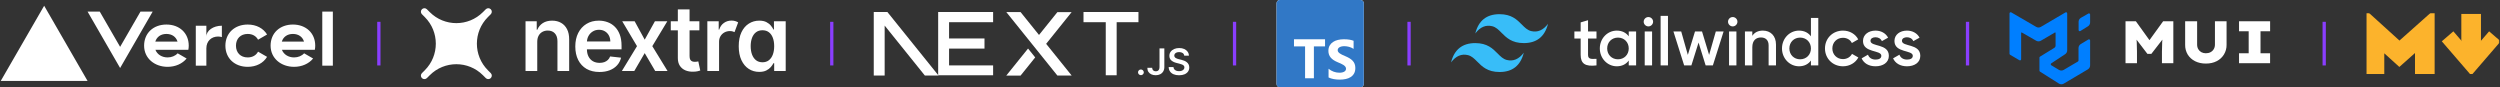 <svg width="2292" height="80" viewBox="0 0 2292 80" fill="none" xmlns="http://www.w3.org/2000/svg">
<rect x="0" y="0" width="2292" height="80" fill="#333333" stroke="none"/>
<g clip-path="url(#clip0_1818_99)">
<path d="M152.579 22.5C140.689 22.5 132.117 30.254 132.117 41.884C132.117 53.515 141.766 61.269 153.656 61.269C160.839 61.269 167.171 58.426 171.091 53.634L162.853 48.874C160.677 51.254 157.371 52.643 153.656 52.643C148.497 52.643 144.114 49.951 142.488 45.643H172.663C172.9 44.437 173.04 43.188 173.04 41.874C173.04 30.254 164.468 22.5 152.579 22.5ZM142.391 38.115C143.737 33.818 147.42 31.115 152.568 31.115C157.726 31.115 161.409 33.818 162.745 38.115H142.391ZM268.542 22.5C256.653 22.5 248.08 30.254 248.08 41.884C248.08 53.515 257.729 61.269 269.619 61.269C276.802 61.269 283.134 58.426 287.054 53.634L278.816 48.874C276.64 51.254 273.334 52.643 269.619 52.643C264.46 52.643 260.077 49.951 258.451 45.643H288.626C288.863 44.437 289.003 43.188 289.003 41.874C289.003 30.254 280.431 22.5 268.542 22.5ZM258.365 38.115C259.711 33.818 263.394 31.115 268.542 31.115C273.7 31.115 277.383 33.818 278.719 38.115H258.365ZM216.333 41.884C216.333 48.346 220.554 52.654 227.102 52.654C231.539 52.654 234.866 50.64 236.579 47.355L244.849 52.126C241.425 57.834 235.006 61.269 227.102 61.269C215.202 61.269 206.64 53.515 206.64 41.884C206.64 30.254 215.213 22.5 227.102 22.5C235.006 22.5 241.414 25.935 244.849 31.643L236.579 36.414C234.866 33.129 231.539 31.115 227.102 31.115C220.565 31.115 216.333 35.423 216.333 41.884ZM305.157 10.654V60.192H295.465V10.654H305.157ZM40.482 5.269L80.274 74.192H0.689L40.482 5.269ZM139.968 10.654L110.126 62.346L80.285 10.654H91.474L110.126 42.961L128.779 10.654H139.968ZM203.409 23.577V34.012C202.333 33.7 201.191 33.484 199.963 33.484C193.706 33.484 189.194 37.792 189.194 44.254V60.192H179.502V23.577H189.194V33.484C189.194 28.014 195.559 23.577 203.409 23.577Z" fill="white"/>
</g>
<line x1="347.346" y1="20" x2="347.346" y2="60" stroke="#8A3EFF" stroke-width="3"/>
<g clip-path="url(#clip1_1818_99)">
<path d="M492.55 38.4V65.109H481.807V19.525H492.076V27.27H492.61C493.658 24.718 495.33 22.69 497.625 21.187C499.94 19.683 502.799 18.931 506.202 18.931C509.348 18.931 512.088 19.604 514.423 20.949C516.777 22.295 518.598 24.244 519.883 26.796C521.189 29.348 521.832 32.444 521.812 36.085V65.109H511.069V37.747C511.069 34.7 510.278 32.316 508.694 30.595C507.132 28.873 504.965 28.012 502.195 28.012C500.316 28.012 498.644 28.428 497.18 29.259C495.735 30.07 494.598 31.247 493.767 32.791C492.956 34.334 492.55 36.203 492.55 38.4ZM549.571 65.999C545.001 65.999 541.054 65.05 537.73 63.151C534.426 61.231 531.884 58.521 530.103 55.019C528.323 51.497 527.432 47.352 527.432 42.584C527.432 37.895 528.323 33.78 530.103 30.238C531.903 26.677 534.416 23.907 537.641 21.929C540.866 19.93 544.654 18.931 549.007 18.931C551.817 18.931 554.468 19.386 556.961 20.296C559.473 21.187 561.69 22.572 563.608 24.451C565.547 26.331 567.071 28.725 568.179 31.633C569.286 34.522 569.841 37.964 569.841 41.961V45.255H532.477V38.014H559.543C559.523 35.956 559.078 34.126 558.208 32.523C557.337 30.901 556.12 29.625 554.557 28.695C553.014 27.765 551.214 27.3 549.156 27.3C546.96 27.3 545.03 27.834 543.369 28.903C541.707 29.951 540.411 31.336 539.481 33.058C538.571 34.759 538.106 36.629 538.086 38.667V44.988C538.086 47.639 538.571 49.914 539.541 51.814C540.51 53.693 541.865 55.138 543.606 56.147C545.347 57.136 547.385 57.63 549.72 57.63C551.282 57.63 552.698 57.413 553.963 56.978C555.23 56.523 556.327 55.86 557.258 54.989C558.187 54.119 558.89 53.04 559.365 51.754L569.396 52.882C568.763 55.533 567.556 57.848 565.775 59.827C564.014 61.785 561.759 63.309 559.009 64.397C556.259 65.465 553.113 65.999 549.571 65.999ZM581.864 19.525L591.064 36.352L600.412 19.525H611.779L598.038 42.317L612.017 65.109H600.709L591.064 48.698L581.508 65.109H570.112L584.001 42.317L570.468 19.525H581.864ZM641.179 19.525V27.834H614.974V19.525H641.179ZM621.444 8.604H632.187V51.398C632.187 52.843 632.405 53.95 632.841 54.722C633.296 55.474 633.889 55.988 634.621 56.265C635.352 56.542 636.164 56.681 637.055 56.681C637.727 56.681 638.341 56.631 638.894 56.532C639.468 56.434 639.903 56.344 640.201 56.265L642.01 64.664C641.436 64.862 640.616 65.08 639.548 65.317C638.498 65.554 637.212 65.693 635.69 65.732C632.999 65.811 630.575 65.406 628.418 64.516C626.262 63.605 624.55 62.201 623.284 60.301C622.038 58.402 621.424 56.028 621.444 53.179V8.604ZM648.493 65.109V19.525H658.909V27.122H659.385C660.216 24.491 661.64 22.463 663.658 21.038C665.676 19.594 668.001 18.872 670.633 18.872C671.859 18.872 672.987 19.02 674.015 19.317C675.044 19.614 675.954 20.019 676.745 20.534L673.422 29.437C672.848 29.16 672.215 28.933 671.522 28.754C670.83 28.576 670.049 28.487 669.178 28.487C667.319 28.487 665.637 28.903 664.133 29.734C662.629 30.565 661.432 31.722 660.542 33.206C659.672 34.67 659.236 36.372 659.236 38.31V65.109H648.493ZM696.056 65.91C692.475 65.91 689.27 64.99 686.441 63.151C683.611 61.31 681.376 58.639 679.734 55.138C678.092 51.636 677.271 47.382 677.271 42.376C677.271 37.311 678.101 33.038 679.763 29.556C681.445 26.054 683.711 23.413 686.559 21.632C689.408 19.831 692.584 18.931 696.086 18.931C698.757 18.931 700.953 19.386 702.674 20.296C704.395 21.187 705.76 22.265 706.77 23.531C707.779 24.778 708.56 25.955 709.114 27.063H709.559V19.525H720.333V65.109H709.767V57.927H709.114C708.56 59.035 707.759 60.212 706.71 61.459C705.662 62.685 704.277 63.734 702.556 64.605C700.834 65.475 698.668 65.91 696.056 65.91ZM699.053 57.096C701.329 57.096 703.268 56.483 704.871 55.256C706.473 54.01 707.69 52.279 708.521 50.063C709.352 47.847 709.767 45.265 709.767 42.317C709.767 39.369 709.352 36.807 708.521 34.631C707.71 32.454 706.502 30.763 704.9 29.556C703.317 28.349 701.368 27.745 699.053 27.745C696.66 27.745 694.661 28.369 693.059 29.615C691.456 30.861 690.25 32.583 689.438 34.779C688.627 36.975 688.222 39.488 688.222 42.317C688.222 45.166 688.627 47.708 689.438 49.944C690.269 52.16 691.486 53.911 693.088 55.197C694.71 56.463 696.699 57.096 699.053 57.096Z" fill="white"/>
<path d="M446.095 9.184L443.452 11.827C429.607 25.671 407.161 25.671 393.316 11.827L390.673 9.184C389.805 8.316 388.398 8.316 387.53 9.184C386.662 10.052 386.662 11.459 387.53 12.327L390.173 14.97C404.018 28.815 404.018 51.261 390.173 65.106L387.53 67.749C386.662 68.617 386.662 70.024 387.53 70.892C388.398 71.76 389.805 71.76 390.673 70.892L393.316 68.249C407.161 54.404 429.607 54.404 443.452 68.249L446.095 70.892C446.963 71.76 448.37 71.76 449.238 70.892C450.106 70.024 450.106 68.617 449.238 67.749L446.595 65.106C432.751 51.261 432.751 28.815 446.595 14.97L449.238 12.327C450.106 11.459 450.106 10.052 449.238 9.184C448.37 8.316 446.963 8.316 446.095 9.184Z" fill="white" stroke="white" stroke-width="2"/>
</g>
<line x1="762.561" y1="20" x2="762.561" y2="60" stroke="#8A3EFF" stroke-width="3"/>
<g clip-path="url(#clip2_1818_99)">
<path d="M993.355 11.024H1043.74V20.324H1023.75V69.249H1013.76V20.324H993.355V11.024Z" fill="white"/>
<path d="M910.49 11.024V20.324H870.103V35.285H902.583V44.584H870.103V59.949H910.49V69.249H860.11V20.324H860.105V11.024H910.49Z" fill="white"/>
<path d="M935.649 11.048H922.57L969.415 69.273H982.532L959.107 40.181L982.495 11.093L969.415 11.113L952.559 32.048L935.649 11.048Z" fill="white"/>
<path d="M949.07 52.639L942.52 44.495L922.533 69.317H935.649L949.07 52.639Z" fill="white"/>
<path fill-rule="evenodd" clip-rule="evenodd" d="M860.461 69.249L813.553 11H801.061V69.225H811.054V23.445L847.906 69.249H860.461Z" fill="white"/>
<path d="M1045.99 68.893C1045.26 68.893 1044.63 68.64 1044.11 68.133C1043.59 67.626 1043.33 67.012 1043.34 66.284C1043.33 65.577 1043.59 64.97 1044.11 64.463C1044.63 63.956 1045.26 63.702 1045.99 63.702C1046.69 63.702 1047.31 63.956 1047.83 64.463C1048.36 64.97 1048.62 65.577 1048.63 66.284C1048.62 66.765 1048.5 67.205 1048.26 67.599C1048.01 67.999 1047.69 68.313 1047.29 68.54C1046.89 68.773 1046.46 68.893 1045.99 68.893Z" fill="white"/>
<path d="M1063.04 44.365H1067.47V61.426C1067.47 62.995 1067.13 64.336 1066.46 65.463C1065.79 66.591 1064.87 67.452 1063.67 68.059C1062.49 68.659 1061.1 68.966 1059.52 68.966C1058.08 68.966 1056.79 68.706 1055.64 68.199C1054.48 67.692 1053.57 66.931 1052.9 65.93C1052.22 64.93 1051.89 63.682 1051.89 62.187H1056.33C1056.33 62.841 1056.48 63.408 1056.77 63.882C1057.05 64.356 1057.44 64.716 1057.94 64.97C1058.45 65.223 1059.03 65.35 1059.69 65.35C1060.4 65.35 1061.01 65.203 1061.51 64.903C1062 64.609 1062.38 64.169 1062.64 63.582C1062.9 63.001 1063.04 62.281 1063.04 61.426V44.365Z" fill="white"/>
<path d="M1085.7 51.038C1085.59 50.003 1085.11 49.196 1084.29 48.622C1083.45 48.042 1082.38 47.755 1081.06 47.755C1080.13 47.755 1079.33 47.895 1078.67 48.168C1078 48.449 1077.49 48.822 1077.14 49.296C1076.78 49.77 1076.61 50.31 1076.59 50.917C1076.59 51.425 1076.72 51.865 1076.95 52.232C1077.19 52.606 1077.51 52.919 1077.92 53.173C1078.33 53.433 1078.78 53.647 1079.28 53.82C1079.78 53.993 1080.28 54.14 1080.78 54.261L1083.09 54.828C1084.02 55.041 1084.92 55.328 1085.78 55.695C1086.64 56.055 1087.42 56.516 1088.1 57.07C1088.78 57.623 1089.32 58.291 1089.72 59.071C1090.12 59.852 1090.33 60.766 1090.33 61.82C1090.33 63.242 1089.96 64.49 1089.22 65.57C1088.48 66.645 1087.42 67.485 1086.03 68.093C1084.64 68.693 1082.96 69 1080.98 69C1079.07 69 1077.41 68.707 1076.01 68.119C1074.6 67.539 1073.5 66.685 1072.71 65.564C1071.92 64.443 1071.49 63.075 1071.43 61.467H1075.82C1075.88 62.307 1076.15 63.008 1076.61 63.575C1077.08 64.136 1077.68 64.549 1078.43 64.83C1079.18 65.103 1080.02 65.243 1080.95 65.243C1081.92 65.243 1082.77 65.097 1083.51 64.81C1084.24 64.523 1084.81 64.123 1085.23 63.602C1085.65 63.088 1085.86 62.481 1085.86 61.787C1085.86 61.153 1085.67 60.626 1085.3 60.212C1084.93 59.799 1084.42 59.452 1083.76 59.172C1083.1 58.891 1082.32 58.638 1081.44 58.417L1078.64 57.71C1076.61 57.196 1075.01 56.416 1073.84 55.368C1072.66 54.321 1072.08 52.933 1072.08 51.191C1072.08 49.763 1072.47 48.509 1073.26 47.434C1074.05 46.36 1075.13 45.526 1076.49 44.932C1077.85 44.332 1079.4 44.038 1081.12 44.038C1082.86 44.038 1084.39 44.332 1085.72 44.932C1087.04 45.526 1088.07 46.353 1088.82 47.408C1089.58 48.462 1089.97 49.67 1089.99 51.038H1085.7Z" fill="white"/>
</g>
<line x1="1131.83" y1="20" x2="1131.83" y2="60" stroke="#8A3EFF" stroke-width="3"/>
<g clip-path="url(#clip3_1818_99)">
<path d="M1173.33 0H1247.33C1248.98 0 1250.33 1.343 1250.33 3V77C1250.33 78.657 1248.98 80 1247.33 80H1173.33C1171.67 80 1170.33 78.657 1170.33 77V3C1170.33 1.343 1171.67 0 1173.33 0Z" fill="white"/>
<path d="M1173.33 0H1247.33C1248.98 0 1250.33 1.343 1250.33 3V77C1250.33 78.657 1248.98 80 1247.33 80H1173.33C1171.67 80 1170.33 78.657 1170.33 77V3C1170.33 1.343 1171.67 0 1173.33 0ZM1214.8 42.56V35.999H1186.33V42.56H1196.49V71.774H1204.58V42.56H1214.8ZM1218.02 71.003C1219.33 71.668 1220.87 72.167 1222.65 72.5C1224.43 72.832 1226.31 72.999 1228.29 72.999C1230.21 72.999 1232.04 72.816 1233.77 72.45C1235.5 72.084 1237.02 71.481 1238.32 70.641C1239.63 69.801 1240.66 68.703 1241.42 67.348C1242.18 65.992 1242.57 64.316 1242.57 62.32C1242.57 60.873 1242.35 59.605 1241.91 58.516C1241.48 57.426 1240.85 56.457 1240.03 55.609C1239.21 54.761 1238.23 54 1237.08 53.326C1235.94 52.653 1234.64 52.016 1233.21 51.417C1232.15 50.985 1231.21 50.565 1230.37 50.157C1229.53 49.75 1228.82 49.334 1228.24 48.91C1227.65 48.486 1227.2 48.037 1226.88 47.563C1226.56 47.089 1226.4 46.552 1226.4 45.953C1226.4 45.405 1226.55 44.91 1226.83 44.469C1227.12 44.028 1227.52 43.65 1228.04 43.334C1228.55 43.018 1229.19 42.773 1229.94 42.598C1230.7 42.423 1231.53 42.336 1232.45 42.336C1233.12 42.336 1233.83 42.386 1234.57 42.486C1235.32 42.586 1236.07 42.739 1236.82 42.947C1237.57 43.155 1238.3 43.417 1239.01 43.733C1239.73 44.049 1240.38 44.415 1240.98 44.831V37.371C1239.76 36.905 1238.43 36.56 1236.98 36.336C1235.53 36.111 1233.87 35.999 1232 35.999C1230.09 35.999 1228.29 36.203 1226.58 36.61C1224.87 37.017 1223.37 37.654 1222.08 38.519C1220.78 39.384 1219.75 40.486 1219 41.824C1218.25 43.163 1217.87 44.764 1217.87 46.627C1217.87 49.006 1218.56 51.035 1219.94 52.715C1221.32 54.395 1223.42 55.817 1226.23 56.981C1227.33 57.431 1228.36 57.871 1229.32 58.304C1230.27 58.736 1231.09 59.185 1231.79 59.651C1232.48 60.117 1233.03 60.624 1233.43 61.173C1233.83 61.721 1234.03 62.345 1234.03 63.044C1234.03 63.56 1233.91 64.038 1233.66 64.478C1233.41 64.919 1233.03 65.302 1232.52 65.626C1232 65.951 1231.37 66.204 1230.61 66.387C1229.85 66.57 1228.96 66.662 1227.94 66.662C1226.2 66.662 1224.47 66.358 1222.77 65.751C1221.06 65.144 1219.48 64.233 1218.02 63.019V71.003Z" fill="#3178C6"/>
</g>
<line x1="1291.83" y1="20" x2="1291.83" y2="60" stroke="#8A3EFF" stroke-width="3"/>
<g clip-path="url(#clip4_1818_99)">
<path fill-rule="evenodd" clip-rule="evenodd" d="M1374.78 13C1362.92 13 1355.51 18.891 1352.55 30.674C1357 24.782 1362.18 22.574 1368.11 24.046C1371.49 24.885 1373.91 27.324 1376.58 30.024C1380.94 34.421 1385.98 39.509 1397 39.509C1408.85 39.509 1416.26 33.617 1419.22 21.837C1414.78 27.728 1409.59 29.937 1403.67 28.463C1400.28 27.623 1397.87 25.185 1395.19 22.487C1390.83 18.087 1385.79 13 1374.78 13ZM1352.55 39.509C1340.7 39.509 1333.29 45.4 1330.33 57.182C1334.77 51.291 1339.96 49.082 1345.88 50.554C1349.26 51.394 1351.68 53.833 1354.36 56.533C1358.71 60.929 1363.76 66.017 1374.78 66.017C1386.63 66.017 1394.04 60.128 1397 48.346C1392.55 54.237 1387.37 56.446 1381.44 54.974C1378.06 54.132 1375.64 51.694 1372.97 48.995C1368.61 44.599 1363.57 39.509 1352.55 39.509Z" fill="#38BDF8"/>
<path fill-rule="evenodd" clip-rule="evenodd" d="M1463.66 35.34H1455.91V50.264C1455.91 54.244 1458.53 54.181 1463.66 53.932V59.965C1453.28 61.208 1449.15 58.348 1449.15 50.264V35.34H1443.39V28.873H1449.15V20.522L1455.91 18.531V28.873H1463.66V35.34ZM1493.23 28.873H1499.99V59.965H1493.23V55.488C1490.85 58.782 1487.16 60.773 1482.28 60.773C1473.78 60.773 1466.71 53.622 1466.71 44.418C1466.71 35.154 1473.78 28.064 1482.28 28.064C1487.16 28.064 1490.85 30.054 1493.23 33.288V28.873ZM1483.35 54.368C1488.98 54.368 1493.23 50.201 1493.23 44.418C1493.23 38.635 1488.98 34.469 1483.35 34.469C1477.72 34.469 1473.46 38.636 1473.46 44.418C1473.46 50.201 1477.72 54.368 1483.35 54.368ZM1511.25 24.209C1508.87 24.209 1506.93 22.22 1506.93 19.919C1506.94 18.779 1507.39 17.687 1508.2 16.883C1509.01 16.079 1510.11 15.628 1511.25 15.629C1512.39 15.627 1513.48 16.078 1514.29 16.882C1515.1 17.686 1515.56 18.778 1515.56 19.919C1515.56 22.218 1513.62 24.209 1511.25 24.209ZM1507.87 59.965V28.873H1514.63V59.965H1507.87ZM1522.45 59.965V14.568H1529.2V59.963H1522.45V59.965ZM1573.05 28.873H1580.19L1570.36 59.965H1563.73L1557.23 39.009L1550.66 59.965H1544.03L1534.21 28.873H1541.34L1547.41 50.325L1553.97 28.873H1560.42L1566.92 50.325L1573.05 28.873ZM1588.57 24.209C1586.19 24.209 1584.25 22.22 1584.25 19.919C1584.26 18.778 1584.71 17.686 1585.52 16.882C1586.33 16.078 1587.43 15.627 1588.57 15.629C1589.71 15.627 1590.8 16.078 1591.61 16.882C1592.42 17.686 1592.88 18.778 1592.88 19.919C1592.88 22.218 1590.95 24.209 1588.57 24.209ZM1585.19 59.965V28.873H1591.95V59.965H1585.19ZM1616.22 28.064C1623.22 28.064 1628.23 32.79 1628.23 40.875V59.963H1621.47V41.557C1621.47 36.832 1618.72 34.346 1614.47 34.346C1610.02 34.346 1606.52 36.957 1606.52 43.299V59.965H1599.76V28.873H1606.52V32.853C1608.59 29.62 1611.96 28.064 1616.22 28.064ZM1660.26 16.437H1667.01V59.963H1660.26V55.486C1657.88 58.782 1654.19 60.771 1649.31 60.771C1640.8 60.771 1633.73 53.62 1633.73 44.416C1633.73 35.152 1640.8 28.063 1649.31 28.063C1654.19 28.063 1657.88 30.052 1660.26 33.287V16.437ZM1650.37 54.368C1656 54.368 1660.26 50.201 1660.26 44.418C1660.26 38.635 1656 34.469 1650.37 34.469C1644.74 34.469 1640.49 38.636 1640.49 44.418C1640.49 50.201 1644.74 54.368 1650.37 54.368ZM1689.66 60.773C1680.21 60.773 1673.14 53.622 1673.14 44.418C1673.14 35.154 1680.21 28.064 1689.66 28.064C1695.79 28.064 1701.11 31.235 1703.61 36.086L1697.79 39.444C1696.41 36.522 1693.35 34.656 1689.6 34.656C1684.09 34.656 1679.9 38.823 1679.9 44.418C1679.9 50.014 1684.09 54.181 1689.6 54.181C1693.35 54.181 1696.41 52.253 1697.92 49.393L1703.73 52.688C1701.11 57.601 1695.79 60.773 1689.66 60.773ZM1714.87 37.453C1714.87 43.113 1731.7 39.692 1731.7 51.197C1731.7 57.416 1726.25 60.773 1719.5 60.773C1713.24 60.773 1708.74 57.973 1706.74 53.497L1712.56 50.14C1713.55 52.938 1716.06 54.617 1719.5 54.617C1722.5 54.617 1724.81 53.622 1724.81 51.133C1724.81 45.6 1707.99 48.71 1707.99 37.579C1707.99 31.733 1713.05 28.064 1719.44 28.064C1724.57 28.064 1728.82 30.428 1731.01 34.532L1725.32 37.703C1724.19 35.278 1722 34.158 1719.44 34.158C1717 34.158 1714.87 35.215 1714.87 37.453ZM1743.71 37.453C1743.71 43.113 1760.53 39.692 1760.53 51.197C1760.53 57.416 1755.09 60.773 1748.34 60.773C1742.08 60.773 1737.58 57.973 1735.57 53.497L1741.39 50.14C1742.39 52.938 1744.9 54.617 1748.34 54.617C1751.34 54.617 1753.65 53.622 1753.65 51.133C1753.65 45.6 1736.83 48.71 1736.83 37.579C1736.83 31.733 1741.89 28.064 1748.28 28.064C1753.4 28.064 1757.66 30.428 1759.85 34.532L1754.15 37.703C1753.03 35.278 1750.84 34.158 1748.28 34.158C1745.83 34.158 1743.71 35.215 1743.71 37.453Z" fill="white"/>
</g>
<line x1="1803.83" y1="20" x2="1803.83" y2="60" stroke="#8A3EFF" stroke-width="3"/>
<g clip-path="url(#clip5_1818_99)">
<path d="M1866.79 24.652L1843.91 11.352C1843.75 11.259 1843.56 11.21 1843.38 11.211C1843.19 11.212 1843.01 11.262 1842.85 11.356C1842.69 11.45 1842.55 11.586 1842.46 11.748C1842.37 11.911 1842.32 12.095 1842.33 12.281V49.289C1842.33 49.669 1842.54 50.007 1842.85 50.197L1851.4 55.221C1851.56 55.314 1851.75 55.362 1851.93 55.363C1852.11 55.363 1852.3 55.315 1852.46 55.223C1852.62 55.131 1852.75 54.999 1852.84 54.839C1852.94 54.679 1852.99 54.498 1852.99 54.313V30.162C1852.99 30.089 1853.01 30.017 1853.05 29.954C1853.08 29.89 1853.14 29.838 1853.2 29.802C1853.27 29.765 1853.34 29.747 1853.41 29.747C1853.48 29.747 1853.56 29.767 1853.62 29.803L1866.82 37.361C1867.46 37.729 1868.19 37.92 1868.93 37.916C1869.67 37.913 1870.4 37.714 1871.04 37.34L1883.92 29.803C1883.98 29.767 1884.05 29.747 1884.12 29.747C1884.2 29.747 1884.27 29.765 1884.33 29.802C1884.4 29.838 1884.45 29.89 1884.49 29.954C1884.53 30.017 1884.55 30.089 1884.55 30.162V41.985C1884.55 42.345 1884.45 42.7 1884.28 43.014C1884.1 43.328 1883.84 43.592 1883.54 43.779L1870.28 51.928C1870.12 52.023 1869.99 52.156 1869.9 52.315C1869.82 52.474 1869.77 52.654 1869.77 52.836V64.742C1869.77 65.122 1869.96 65.46 1870.26 65.65L1887.63 76.628C1888.29 77.045 1889.06 77.27 1889.84 77.278C1890.62 77.285 1891.39 77.075 1892.06 76.67L1914.15 63.581C1914.78 63.206 1915.3 62.671 1915.67 62.031C1916.03 61.39 1916.22 60.665 1916.22 59.929V37.108C1916.22 36.92 1916.17 36.735 1916.07 36.573C1915.98 36.41 1915.84 36.276 1915.68 36.183C1915.52 36.091 1915.33 36.043 1915.14 36.046C1914.95 36.049 1914.77 36.102 1914.61 36.2L1907.62 40.422C1907 40.795 1906.49 41.321 1906.13 41.949C1905.77 42.578 1905.58 43.288 1905.58 44.011V55.475C1905.57 55.659 1905.52 55.84 1905.43 55.999C1905.34 56.158 1905.21 56.29 1905.05 56.382L1891.98 64.088C1891.33 64.471 1890.58 64.671 1889.82 64.668C1889.07 64.664 1888.32 64.457 1887.67 64.067L1880.64 59.845C1880.49 59.752 1880.37 59.624 1880.28 59.471C1880.19 59.318 1880.14 59.146 1880.14 58.969C1880.13 58.793 1880.17 58.618 1880.26 58.462C1880.34 58.305 1880.45 58.17 1880.6 58.071L1893.31 49.69C1893.89 49.306 1894.37 48.782 1894.7 48.167C1895.04 47.552 1895.21 46.864 1895.21 46.165V12.281C1895.21 12.097 1895.16 11.915 1895.07 11.756C1894.97 11.596 1894.84 11.464 1894.68 11.372C1894.52 11.28 1894.34 11.232 1894.15 11.232C1893.97 11.232 1893.79 11.281 1893.63 11.373L1871.04 24.652C1870.39 25.027 1869.66 25.224 1868.92 25.224C1868.17 25.224 1867.44 25.027 1866.79 24.652Z" fill="#007FFF"/>
<path d="M1916.22 13.315V20.535C1916.22 21.253 1916.04 21.959 1915.69 22.587C1915.34 23.215 1914.84 23.744 1914.23 24.124L1907.26 28.452C1907.1 28.55 1906.92 28.603 1906.73 28.606C1906.54 28.609 1906.36 28.562 1906.2 28.469C1906.03 28.377 1905.9 28.242 1905.8 28.079C1905.71 27.917 1905.66 27.732 1905.66 27.544V19.986C1905.66 19.246 1905.86 18.519 1906.23 17.878C1906.6 17.237 1907.13 16.704 1907.77 16.334L1914.63 12.408C1914.79 12.315 1914.97 12.266 1915.16 12.266C1915.34 12.266 1915.52 12.314 1915.69 12.406C1915.85 12.498 1915.98 12.63 1916.07 12.79C1916.17 12.949 1916.21 13.131 1916.22 13.315Z" fill="#007FFF"/>
<path d="M1948.68 57.945V19.523H1958.18L1974.14 41.689L1967.13 41.647L1983.14 19.523H1992.51V57.945H1982.08V47.347C1982.08 44.201 1982.14 41.309 1982.29 38.691C1982.44 36.01 1982.74 33.308 1983.18 30.606L1984.28 34.005L1972.37 49.374H1968.74L1956.87 33.857L1958.1 30.606C1958.52 33.245 1958.82 35.884 1958.96 38.523C1959.11 41.14 1959.18 44.096 1959.18 47.347V57.945H1948.7H1948.68ZM2022.32 58.282C2018.58 58.282 2015.27 57.544 2012.4 56.087C2009.64 54.715 2007.31 52.603 2005.68 49.986C2004.1 47.312 2003.28 44.249 2003.34 41.14V19.523H2014.32V40.824C2014.32 42.428 2014.66 43.843 2015.35 45.046C2016.05 46.249 2017 47.178 2018.2 47.854C2019.47 48.521 2020.89 48.855 2022.32 48.825C2023.92 48.825 2025.36 48.508 2026.6 47.854C2027.87 47.178 2028.86 46.249 2029.56 45.046C2030.3 43.843 2030.66 42.428 2030.66 40.824V19.523H2041.32V41.14C2041.37 44.234 2040.54 47.278 2038.93 49.922C2037.33 52.566 2035.01 54.703 2032.24 56.087C2029.43 57.544 2026.12 58.282 2022.32 58.282ZM2052.74 57.945V48.825H2061.59V28.642H2052.74V19.523H2081.24V28.642H2072.44V48.825H2081.22V57.945H2052.72H2052.74Z" fill="white"/>
</g>
<line x1="2130.83" y1="20" x2="2130.83" y2="60" stroke="#8A3EFF" stroke-width="3"/>
<g clip-path="url(#clip6_1818_99)">
<mask id="mask0_1818_99" style="mask-type:luminance" maskUnits="userSpaceOnUse" x="2169" y="12" width="123" height="56">
<path d="M2291.58 12H2169.33V68H2291.58V12Z" fill="white"/>
</mask>
<g mask="url(#mask0_1818_99)">
<path d="M2243.94 33.295L2265.63 58.447L2287.32 33.295" stroke="#FCB32C" stroke-width="14"/>
<path d="M2176.91 68V28.563L2199.78 49.283L2223.07 28.563V68" stroke="#FCB32C" stroke-width="18"/>
<path d="M2265.55 57.746V12.789" stroke="#FCB32C" stroke-width="18"/>
</g>
</g>
<defs>
<clipPath id="clip0_1818_99">
<rect width="305.846" height="70" fill="white" transform="translate(0 5)"/>
</clipPath>
<clipPath id="clip1_1818_99">
<rect width="335.214" height="65" fill="white" transform="translate(385.846 7.5)"/>
</clipPath>
<clipPath id="clip2_1818_99">
<rect width="289.266" height="58" fill="white" transform="translate(801.061 11)"/>
</clipPath>
<clipPath id="clip3_1818_99">
<rect width="80" height="80" fill="white" transform="translate(1170.33)"/>
</clipPath>
<clipPath id="clip4_1818_99">
<rect width="432" height="54" fill="white" transform="translate(1330.33 13)"/>
</clipPath>
<clipPath id="clip5_1818_99">
<rect width="247" height="76" fill="white" transform="translate(1842.33 2)"/>
</clipPath>
<clipPath id="clip6_1818_99">
<rect width="122.253" height="56" fill="white" transform="translate(2169.33 12)"/>
</clipPath>
</defs>
</svg>
